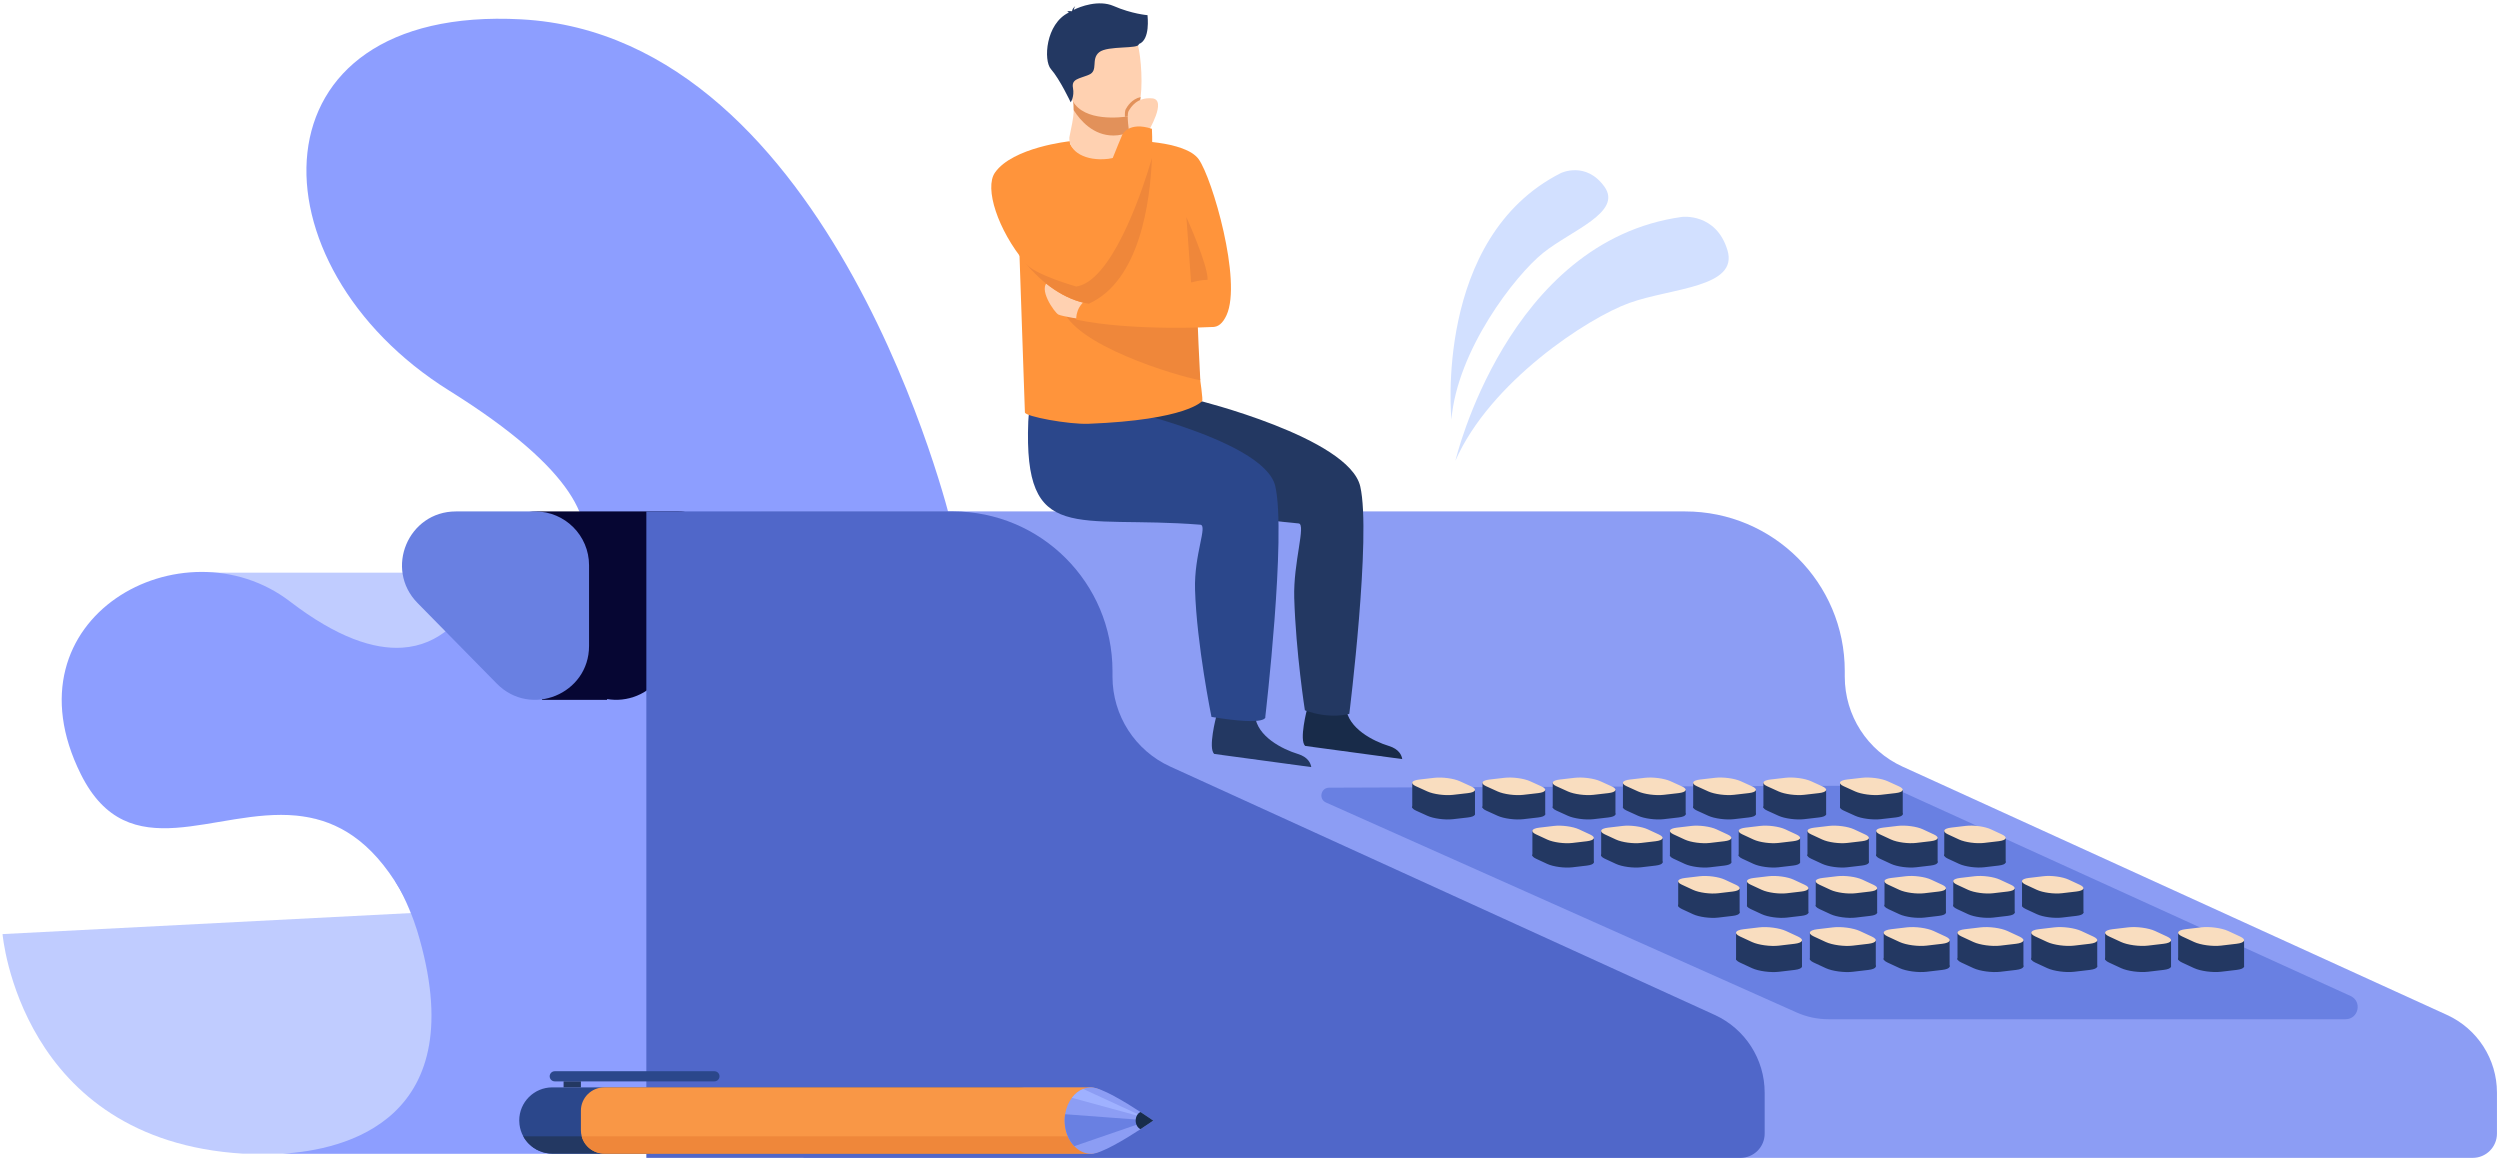 <svg width="730" height="338" viewBox="0 0 730 338" fill="none" xmlns="http://www.w3.org/2000/svg">
<path d="M0.742 272.753C0.742 272.753 5.793 332.939 70.998 336.877H260.094L266.618 259.06L0.742 272.753Z" fill="#C0CCFF"/>
<g opacity="0.5">
<path opacity="0.5" d="M273.299 238.156L271.523 271.702L269.801 271.648L262.988 336.881H82.481C100.279 335.819 138.655 327.274 121.749 271.702C120.867 268.801 118.467 262.352 115.573 257.715C115.499 257.591 115.418 257.473 115.344 257.351C115.3 257.284 115.256 257.213 115.212 257.149C106.529 243.789 96.66 239.14 86.561 238.156H273.299Z" fill="#B6C4FF"/>
</g>
<path d="M273.342 238.156L269.844 271.645L263.031 336.877H82.523C100.321 335.816 138.697 327.271 121.796 271.699C120.913 268.798 118.514 262.348 115.619 257.712C115.545 257.587 115.464 257.469 115.39 257.348C115.346 257.281 115.299 257.21 115.259 257.146L273.342 238.156Z" fill="#8D9EFF"/>
<path d="M61.117 167.219H162.16L145.855 183.523L91.12 201.486L61.117 167.219Z" fill="#C0CCFF"/>
<path d="M276.528 177.141L273.303 238.156L271.528 271.702L269.806 271.648L120.581 266.887C118.967 263.457 117.299 260.414 115.581 257.715C115.507 257.591 115.426 257.473 115.352 257.351C115.308 257.284 115.264 257.213 115.22 257.149C106.537 243.789 96.667 239.139 86.569 238.156H86.549C62.689 235.854 37.532 254.002 23.608 226.079C0.719 180.187 53.527 151.773 84.695 175.645C98.436 186.172 109.141 189.642 117.441 189.117C128.476 188.412 135.262 180.639 139.302 172.96C143.43 165.126 144.694 157.4 144.694 157.4L276.528 177.141Z" fill="#8D9EFF"/>
<path d="M254.292 158.185L151.837 176.936C151.837 176.936 206.108 160.83 131.172 114.065C72.639 77.537 72.279 1.36 152.174 5.646C243.56 10.549 277.707 152.676 277.707 152.676L254.292 158.185Z" fill="#8D9EFF"/>
<path d="M729.111 319.039V331.018C729.111 334.93 725.943 338.097 722.031 338.097H234.644L222.254 149.337H492.058C517.802 149.337 538.673 170.207 538.673 195.95V197.614C538.673 208.905 545.264 219.162 555.538 223.849L651.971 267.83L660.206 271.587L664.422 273.508L667.252 274.798L714.53 296.363C723.413 300.416 729.111 309.278 729.111 319.039Z" fill="#8C9DF4"/>
<path d="M198.177 149.337H156.886C142.943 149.337 135.9 166.14 145.676 176.08L168.828 199.622C178.694 209.653 195.757 202.668 195.757 188.601V165.059C195.764 156.375 206.857 149.337 198.177 149.337Z" fill="#060633"/>
<path d="M158.274 204.353H177.281V151.982H147.043L158.274 204.353Z" fill="#060633"/>
<path d="M156.285 149.338H133.132C119.189 149.338 112.147 166.141 121.922 176.081L145.074 199.624C154.94 209.655 172.004 202.67 172.004 188.602V165.06C172.004 156.377 164.965 149.338 156.285 149.338Z" fill="#6980E2"/>
<path d="M515.282 319.039V331.015C515.282 334.923 512.115 338.097 508.206 338.097H188.734V149.333H278.23C303.977 149.333 324.848 170.207 324.848 195.95V197.608C324.848 208.905 331.439 219.155 341.713 223.842L500.706 296.36C509.588 300.416 515.282 309.282 515.282 319.039Z" fill="#5067C9"/>
<path d="M387.188 234.335L524.626 295.642C527.544 296.943 530.701 297.617 533.896 297.617H684.886C688.71 297.617 689.839 292.407 686.358 290.824L554.268 230.689C552.398 229.836 550.366 229.402 548.311 229.409L388.098 230.005C385.665 230.012 384.961 233.341 387.188 234.335Z" fill="#6980E2"/>
<path d="M606.339 267.429L602.08 267.931C599.806 268.201 596.517 267.756 594.768 266.944L591.493 265.425C589.744 264.613 590.176 263.73 592.447 263.46L596.706 262.958C598.98 262.689 602.269 263.133 604.018 263.945L607.293 265.465C609.042 266.277 608.614 267.16 606.339 267.429Z" fill="#233862"/>
<path d="M590.43 257.213V264.64L608.366 266.533L608.363 259.424L590.43 257.213Z" fill="#233862"/>
<path d="M586.261 267.433L582.002 267.935C579.728 268.205 576.439 267.76 574.69 266.948L571.415 265.428C569.666 264.616 570.098 263.733 572.369 263.464L576.628 262.962C578.902 262.692 582.191 263.137 583.94 263.949L587.215 265.469C588.967 266.281 588.536 267.163 586.261 267.433Z" fill="#233862"/>
<path d="M570.352 257.217L570.355 264.64L588.288 266.537L588.284 259.427L570.352 257.217Z" fill="#233862"/>
<path d="M566.183 267.433L561.924 267.935C559.649 268.205 556.36 267.76 554.612 266.948L551.333 265.428C549.584 264.616 550.016 263.733 552.287 263.464L556.546 262.962C558.82 262.692 562.109 263.137 563.858 263.949L567.133 265.469C568.888 266.281 568.457 267.167 566.183 267.433Z" fill="#233862"/>
<path d="M550.277 257.217V264.643L568.21 266.537V259.427L550.277 257.217Z" fill="#233862"/>
<path d="M546.105 267.436L541.846 267.938C539.571 268.208 536.283 267.763 534.534 266.951L531.259 265.431C529.51 264.619 529.941 263.737 532.212 263.467L536.471 262.965C538.746 262.695 542.035 263.14 543.783 263.952L547.059 265.472C548.807 266.284 548.376 267.167 546.105 267.436Z" fill="#233862"/>
<path d="M530.195 257.22V264.643L548.128 266.54V259.43L530.195 257.22Z" fill="#233862"/>
<path d="M526.027 267.436L521.768 267.938C519.493 268.208 516.205 267.763 514.456 266.951L511.181 265.431C509.432 264.619 509.863 263.737 512.134 263.467L516.393 262.965C518.668 262.695 521.957 263.14 523.705 263.952L526.981 265.472C528.73 266.284 528.298 267.17 526.027 267.436Z" fill="#233862"/>
<path d="M510.117 257.223V264.646L528.05 266.54V259.43L510.117 257.223Z" fill="#233862"/>
<path d="M505.946 267.44L501.687 267.942C499.412 268.211 496.124 267.766 494.375 266.954L491.1 265.435C489.351 264.623 489.779 263.74 492.053 263.47L496.312 262.968C498.587 262.699 501.875 263.143 503.624 263.956L506.9 265.475C508.648 266.287 508.22 267.17 505.946 267.44Z" fill="#233862"/>
<path d="M490.035 257.223V264.65L507.968 266.543V259.434L490.035 257.223Z" fill="#233862"/>
<path d="M563.765 252.742L559.506 253.244C557.232 253.514 553.943 253.069 552.194 252.257L548.919 250.737C547.17 249.925 547.601 249.042 549.873 248.776L554.135 248.274C556.409 248.004 559.698 248.449 561.447 249.261L564.722 250.781C566.468 251.59 566.04 252.472 563.765 252.742Z" fill="#233862"/>
<path d="M547.855 242.526V249.952L565.788 251.846V244.736L547.855 242.526Z" fill="#233862"/>
<path d="M583.632 252.738L579.373 253.241C577.099 253.51 573.81 253.065 572.061 252.253L568.786 250.734C567.037 249.922 567.469 249.039 569.74 248.769L573.999 248.267C576.273 247.998 579.562 248.442 581.311 249.255L584.586 250.774C586.335 251.59 585.907 252.472 583.632 252.738Z" fill="#233862"/>
<path d="M567.723 242.526V249.949L585.656 251.842V244.733L567.723 242.526Z" fill="#233862"/>
<path d="M543.687 252.742L539.424 253.244C537.15 253.514 533.861 253.069 532.112 252.257L528.837 250.737C527.088 249.925 527.519 249.042 529.791 248.773L534.05 248.271C536.324 248.001 539.613 248.446 541.362 249.258L544.637 250.778C546.389 251.593 545.961 252.476 543.687 252.742Z" fill="#233862"/>
<path d="M527.777 242.529L527.781 249.952L545.714 251.846L545.71 244.736L527.777 242.529Z" fill="#233862"/>
<path d="M523.605 252.745L519.346 253.247C517.071 253.517 513.783 253.072 512.034 252.26L508.759 250.741C507.01 249.929 507.441 249.046 509.712 248.78L513.971 248.277C516.246 248.008 519.535 248.453 521.283 249.265L524.559 250.784C526.307 251.593 525.879 252.476 523.605 252.745Z" fill="#233862"/>
<path d="M507.695 242.529L507.699 249.955L525.631 251.849V244.74L507.695 242.529Z" fill="#233862"/>
<path d="M503.527 252.749L499.268 253.251C496.993 253.52 493.705 253.076 491.956 252.263L488.681 250.744C486.932 249.932 487.363 249.049 489.634 248.78L493.893 248.277C496.168 248.008 499.457 248.453 501.205 249.265L504.481 250.784C506.233 251.596 505.801 252.479 503.527 252.749Z" fill="#233862"/>
<path d="M487.621 242.533V249.955L505.554 251.849V244.743L487.621 242.533Z" fill="#233862"/>
<path d="M483.452 252.749L479.193 253.251C476.919 253.52 473.63 253.076 471.881 252.263L468.603 250.744C466.854 249.932 467.285 249.049 469.556 248.78L473.815 248.277C476.09 248.008 479.378 248.453 481.127 249.265L484.402 250.784C486.155 251.596 485.723 252.479 483.452 252.749Z" fill="#233862"/>
<path d="M467.543 242.533V249.959L485.476 251.853V244.743L467.543 242.533Z" fill="#233862"/>
<path d="M463.371 252.752L459.112 253.254C456.837 253.524 453.548 253.079 451.8 252.267L448.524 250.747C446.776 249.935 447.207 249.052 449.478 248.783L453.737 248.281C456.012 248.011 459.3 248.456 461.049 249.268L464.324 250.788C466.073 251.6 465.642 252.482 463.371 252.752Z" fill="#233862"/>
<path d="M447.461 242.536V249.959L465.394 251.853V244.743L447.461 242.536Z" fill="#233862"/>
<path d="M631.772 283.212L627.199 283.751C624.76 284.041 621.225 283.563 619.352 282.693L615.834 281.062C613.957 280.193 614.419 279.243 616.858 278.956L621.431 278.417C623.87 278.128 627.402 278.606 629.278 279.475L632.796 281.106C634.677 281.979 634.215 282.926 631.772 283.212Z" fill="#233862"/>
<path d="M614.695 272.248V280.217L633.946 282.252V274.62L614.695 272.248Z" fill="#233862"/>
<path d="M653.1 283.212L648.527 283.751C646.088 284.041 642.553 283.563 640.68 282.693L637.162 281.062C635.285 280.193 635.747 279.243 638.186 278.956L642.759 278.417C645.198 278.128 648.733 278.606 650.606 279.475L654.124 281.106C656.001 281.976 655.543 282.922 653.1 283.212Z" fill="#233862"/>
<path d="M636.023 272.248V280.217L655.274 282.248V274.617L636.023 272.248Z" fill="#233862"/>
<path d="M610.221 283.215L605.649 283.754C603.209 284.044 599.678 283.566 597.801 282.696L594.283 281.066C592.406 280.196 592.868 279.246 595.307 278.96L599.88 278.421C602.319 278.131 605.851 278.609 607.728 279.479L611.245 281.109C613.122 281.979 612.661 282.929 610.221 283.215Z" fill="#233862"/>
<path d="M593.145 272.251V280.22L612.395 282.252L612.392 274.623L593.145 272.251Z" fill="#233862"/>
<path d="M588.67 283.219L584.098 283.758C581.658 284.048 578.124 283.569 576.25 282.7L572.732 281.069C570.855 280.2 571.317 279.25 573.757 278.963L578.329 278.424C580.769 278.134 584.3 278.613 586.177 279.482L589.695 281.113C591.572 281.982 591.11 282.929 588.67 283.219Z" fill="#233862"/>
<path d="M571.59 272.251V280.22L590.84 282.255V274.623L571.59 272.251Z" fill="#233862"/>
<path d="M567.116 283.219L562.543 283.758C560.104 284.048 556.569 283.569 554.695 282.7L551.178 281.069C549.301 280.2 549.762 279.25 552.202 278.963L556.774 278.424C559.214 278.134 562.745 278.613 564.622 279.482L568.14 281.113C570.017 281.982 569.559 282.932 567.116 283.219Z" fill="#233862"/>
<path d="M550.039 272.255V280.223L569.289 282.258V274.627L550.039 272.255Z" fill="#233862"/>
<path d="M545.561 283.222L540.988 283.761C538.549 284.051 535.018 283.573 533.141 282.703L529.623 281.072C527.746 280.203 528.208 279.253 530.647 278.967L535.22 278.427C537.659 278.138 541.194 278.616 543.067 279.485L546.585 281.116C548.462 281.986 548 282.932 545.561 283.222Z" fill="#233862"/>
<path d="M528.48 272.255L528.484 280.227L547.731 282.258V274.627L528.48 272.255Z" fill="#233862"/>
<path d="M524.01 283.222L519.438 283.761C516.998 284.051 513.464 283.573 511.59 282.703L508.072 281.072C506.195 280.203 506.657 279.253 509.097 278.967L513.669 278.427C516.109 278.141 519.64 278.616 521.517 279.485L525.035 281.116C526.911 281.986 526.45 282.936 524.01 283.222Z" fill="#233862"/>
<path d="M506.93 272.258V280.227L526.18 282.262V274.63L506.93 272.258Z" fill="#233862"/>
<path d="M490.148 238.698L485.794 239.2C483.473 239.47 480.11 239.025 478.327 238.213L474.982 236.693C473.196 235.881 473.634 234.998 475.955 234.729L480.309 234.227C482.63 233.957 485.99 234.402 487.776 235.214L491.122 236.734C492.908 237.546 492.47 238.429 490.148 238.698Z" fill="#233862"/>
<path d="M473.898 228.482V235.905L492.215 237.802V230.692L473.898 228.482Z" fill="#233862"/>
<path d="M469.644 238.698L465.294 239.2C462.973 239.47 459.61 239.025 457.827 238.213L454.481 236.693C452.696 235.881 453.134 234.998 455.455 234.732L459.805 234.23C462.127 233.961 465.49 234.405 467.276 235.217L470.622 236.737C472.404 237.546 471.966 238.429 469.644 238.698Z" fill="#233862"/>
<path d="M453.395 228.485V235.908L471.711 237.802V230.692L453.395 228.485Z" fill="#233862"/>
<path d="M449.137 238.701L444.787 239.204C442.465 239.473 439.106 239.028 437.32 238.216L433.974 236.697C432.188 235.885 432.626 235.002 434.947 234.732L439.301 234.23C441.623 233.961 444.982 234.405 446.768 235.217L450.114 236.737C451.896 237.549 451.458 238.432 449.137 238.701Z" fill="#233862"/>
<path d="M432.887 228.485V235.908L451.204 237.805V230.696L432.887 228.485Z" fill="#233862"/>
<path d="M428.628 238.701L424.275 239.203C421.953 239.473 418.594 239.028 416.808 238.216L413.462 236.697C411.676 235.885 412.114 235.002 414.436 234.732L418.789 234.23C421.111 233.961 424.47 234.405 426.256 235.217L429.602 236.737C431.388 237.549 430.95 238.435 428.628 238.701Z" fill="#233862"/>
<path d="M412.379 228.489V235.912L430.696 237.805V230.696L412.379 228.489Z" fill="#233862"/>
<path d="M531.164 238.695L526.814 239.197C524.492 239.466 521.129 239.022 519.347 238.21L516.001 236.69C514.215 235.878 514.653 234.995 516.975 234.725L521.328 234.223C523.65 233.954 527.009 234.399 528.795 235.211L532.141 236.73C533.924 237.542 533.486 238.425 531.164 238.695Z" fill="#233862"/>
<path d="M514.914 228.479L514.917 235.901L533.231 237.795V230.689L514.914 228.479Z" fill="#233862"/>
<path d="M531.164 231.585L526.814 232.087C524.492 232.357 521.129 231.912 519.347 231.1L516.001 229.58C514.215 228.768 514.653 227.886 516.975 227.616L521.325 227.114C523.647 226.844 527.009 227.289 528.792 228.101L532.138 229.621C533.924 230.433 533.486 231.316 531.164 231.585Z" fill="#F9DDBF"/>
<path d="M553.531 238.695L549.177 239.197C546.856 239.466 543.493 239.022 541.71 238.21L538.364 236.69C536.578 235.878 537.016 234.995 539.338 234.725L543.692 234.223C546.013 233.954 549.373 234.399 551.158 235.211L554.504 236.73C556.29 237.542 555.852 238.425 553.531 238.695Z" fill="#233862"/>
<path d="M537.281 228.479V235.901L555.598 237.795V230.689L537.281 228.479Z" fill="#233862"/>
<path d="M553.527 231.585L549.177 232.087C546.855 232.357 543.496 231.912 541.706 231.1L538.36 229.58C536.575 228.768 537.013 227.886 539.334 227.616L543.688 227.114C546.009 226.844 549.369 227.289 551.155 228.101L554.501 229.621C556.29 230.433 555.852 231.316 553.527 231.585Z" fill="#F9DDBF"/>
<path d="M510.656 238.695L506.306 239.197C503.984 239.466 500.625 239.022 498.839 238.209L495.493 236.69C493.707 235.878 494.145 234.995 496.467 234.729L500.817 234.227C503.139 233.957 506.502 234.402 508.284 235.214L511.63 236.734C513.416 237.542 512.978 238.425 510.656 238.695Z" fill="#233862"/>
<path d="M494.406 228.479L494.41 235.905L512.723 237.798V230.689L494.406 228.479Z" fill="#233862"/>
<path d="M606.339 260.32L602.076 260.822C599.802 261.092 596.513 260.647 594.764 259.835L591.489 258.315C589.74 257.503 590.172 256.62 592.443 256.354L596.702 255.852C598.976 255.582 602.265 256.027 604.014 256.839L607.293 258.359C609.041 259.168 608.613 260.054 606.339 260.32Z" fill="#F9DDBF"/>
<path d="M586.261 260.323L582.002 260.825C579.728 261.095 576.439 260.65 574.69 259.838L571.415 258.318C569.666 257.506 570.098 256.624 572.369 256.357L576.628 255.855C578.902 255.586 582.191 256.031 583.94 256.843L587.215 258.362C588.964 259.171 588.536 260.054 586.261 260.323Z" fill="#F9DDBF"/>
<path d="M566.179 260.323L561.92 260.825C559.646 261.095 556.357 260.65 554.608 259.838L551.333 258.318C549.584 257.506 550.015 256.624 552.287 256.357L556.546 255.855C558.82 255.586 562.109 256.031 563.858 256.843L567.133 258.362C568.885 259.174 568.454 260.057 566.179 260.323Z" fill="#F9DDBF"/>
<path d="M546.101 260.327L541.842 260.829C539.568 261.098 536.279 260.653 534.53 259.841L531.255 258.322C529.506 257.51 529.937 256.627 532.208 256.357L536.468 255.855C538.742 255.586 542.031 256.031 543.78 256.843L547.055 258.362C548.807 259.174 548.376 260.057 546.101 260.327Z" fill="#F9DDBF"/>
<path d="M526.024 260.327L521.765 260.829C519.49 261.098 516.202 260.653 514.453 259.841L511.178 258.322C509.429 257.51 509.857 256.627 512.131 256.361L516.394 255.859C518.668 255.589 521.957 256.034 523.706 256.846L526.981 258.366C528.726 259.178 528.295 260.06 526.024 260.327Z" fill="#F9DDBF"/>
<path d="M505.945 260.33L501.683 260.832C499.408 261.102 496.12 260.657 494.371 259.845L491.096 258.325C489.347 257.513 489.775 256.63 492.049 256.364L496.308 255.862C498.583 255.593 501.872 256.037 503.62 256.849L506.896 258.369C508.648 259.178 508.217 260.06 505.945 260.33Z" fill="#F9DDBF"/>
<path d="M563.765 245.633L559.506 246.135C557.232 246.404 553.943 245.959 552.194 245.147L548.919 243.628C547.17 242.816 547.601 241.933 549.873 241.663L554.132 241.161C556.406 240.892 559.695 241.336 561.444 242.148L564.719 243.668C566.468 244.48 566.04 245.363 563.765 245.633Z" fill="#F9DDBF"/>
<path d="M583.632 245.629L579.373 246.131C577.099 246.401 573.81 245.956 572.061 245.144L568.786 243.624C567.037 242.812 567.469 241.929 569.74 241.66L573.999 241.158C576.273 240.888 579.562 241.333 581.311 242.145L584.586 243.665C586.335 244.48 585.903 245.363 583.632 245.629Z" fill="#F9DDBF"/>
<path d="M543.687 245.636L539.428 246.138C537.154 246.407 533.865 245.963 532.116 245.151L528.841 243.631C527.092 242.819 527.523 241.936 529.794 241.67L534.054 241.168C536.328 240.898 539.617 241.343 541.366 242.155L544.641 243.675C546.39 244.483 545.962 245.366 543.687 245.636Z" fill="#F9DDBF"/>
<path d="M523.606 245.636L519.347 246.138C517.073 246.407 513.784 245.963 512.035 245.151L508.76 243.631C507.011 242.819 507.439 241.936 509.713 241.67L513.972 241.168C516.247 240.898 519.536 241.343 521.284 242.155L524.56 243.675C526.308 244.483 525.881 245.366 523.606 245.636Z" fill="#F9DDBF"/>
<path d="M503.526 245.639L499.267 246.141C496.993 246.411 493.704 245.966 491.955 245.154L488.677 243.634C486.928 242.822 487.359 241.94 489.63 241.673L493.889 241.171C496.164 240.902 499.453 241.347 501.201 242.159L504.477 243.678C506.229 244.487 505.801 245.37 503.526 245.639Z" fill="#F9DDBF"/>
<path d="M483.449 245.639L479.19 246.141C476.915 246.411 473.627 245.966 471.878 245.154L468.603 243.634C466.854 242.822 467.285 241.94 469.556 241.673L473.815 241.171C476.09 240.902 479.378 241.347 481.127 242.159L484.402 243.678C486.155 244.487 485.723 245.373 483.449 245.639Z" fill="#F9DDBF"/>
<path d="M463.371 245.643L459.112 246.145C456.837 246.414 453.548 245.969 451.8 245.157L448.524 243.638C446.776 242.826 447.207 241.943 449.478 241.673L453.737 241.171C456.012 240.902 459.3 241.347 461.049 242.159L464.324 243.678C466.073 244.49 465.642 245.373 463.371 245.643Z" fill="#F9DDBF"/>
<path d="M631.772 275.584L627.199 276.123C624.76 276.413 621.225 275.934 619.352 275.065L615.834 273.434C613.957 272.565 614.419 271.614 616.858 271.328L621.431 270.789C623.87 270.502 627.402 270.978 629.278 271.847L632.796 273.478C634.673 274.347 634.215 275.294 631.772 275.584Z" fill="#F9DDBF"/>
<path d="M653.1 275.58L648.528 276.119C646.088 276.409 642.553 275.931 640.68 275.061L637.162 273.431C635.285 272.561 635.747 271.611 638.186 271.325L642.759 270.786C645.198 270.496 648.733 270.974 650.607 271.844L654.124 273.474C656.001 274.344 655.54 275.294 653.1 275.58Z" fill="#F9DDBF"/>
<path d="M610.221 275.584L605.649 276.123C603.209 276.412 599.678 275.934 597.801 275.065L594.283 273.434C592.406 272.565 592.868 271.614 595.307 271.328L599.88 270.789C602.319 270.499 605.851 270.978 607.728 271.847L611.245 273.478C613.122 274.347 612.661 275.297 610.221 275.584Z" fill="#F9DDBF"/>
<path d="M588.67 275.587L584.098 276.126C581.658 276.416 578.124 275.937 576.25 275.068L572.732 273.437C570.855 272.568 571.317 271.618 573.757 271.331L578.329 270.792C580.769 270.502 584.3 270.981 586.177 271.85L589.695 273.481C591.572 274.35 591.11 275.297 588.67 275.587Z" fill="#F9DDBF"/>
<path d="M567.116 275.587L562.543 276.126C560.104 276.413 556.572 275.937 554.695 275.068L551.178 273.437C549.301 272.568 549.762 271.618 552.202 271.331L556.775 270.792C559.214 270.502 562.745 270.981 564.622 271.85L568.14 273.481C570.017 274.35 569.555 275.301 567.116 275.587Z" fill="#F9DDBF"/>
<path d="M545.561 275.59L540.988 276.129C538.549 276.419 535.018 275.941 533.141 275.071L529.623 273.441C527.746 272.571 528.208 271.621 530.647 271.335L535.22 270.796C537.659 270.506 541.191 270.984 543.067 271.854L546.585 273.484C548.462 274.354 548 275.301 545.561 275.59Z" fill="#F9DDBF"/>
<path d="M524.006 275.59L519.434 276.129C516.994 276.419 513.46 275.941 511.586 275.071L508.068 273.441C506.191 272.571 506.653 271.621 509.093 271.335L513.665 270.796C516.105 270.506 519.636 270.984 521.513 271.854L525.031 273.484C526.908 274.357 526.449 275.304 524.006 275.59Z" fill="#F9DDBF"/>
<path d="M490.148 231.589L485.794 232.091C483.473 232.36 480.113 231.915 478.327 231.103L474.982 229.584C473.196 228.772 473.634 227.889 475.955 227.623L480.309 227.121C482.63 226.851 485.993 227.296 487.779 228.108L491.125 229.628C492.908 230.436 492.47 231.319 490.148 231.589Z" fill="#F9DDBF"/>
<path d="M469.644 231.589L465.294 232.091C462.973 232.36 459.613 231.915 457.827 231.103L454.481 229.584C452.696 228.772 453.134 227.889 455.455 227.623L459.805 227.121C462.127 226.851 465.49 227.296 467.276 228.108L470.622 229.628C472.404 230.436 471.966 231.322 469.644 231.589Z" fill="#F9DDBF"/>
<path d="M449.136 231.592L444.783 232.094C442.461 232.363 439.102 231.919 437.316 231.107L433.97 229.587C432.184 228.775 432.622 227.892 434.944 227.623L439.297 227.121C441.619 226.851 444.978 227.296 446.764 228.108L450.11 229.628C451.896 230.44 451.458 231.322 449.136 231.592Z" fill="#F9DDBF"/>
<path d="M428.628 231.594L424.275 232.096C421.953 232.365 418.59 231.92 416.808 231.108L413.462 229.589C411.676 228.777 412.114 227.894 414.436 227.628L418.789 227.126C421.111 226.856 424.47 227.301 426.256 228.113L429.602 229.633C431.388 230.441 430.95 231.327 428.628 231.594Z" fill="#F9DDBF"/>
<path d="M510.655 231.585L506.302 232.087C503.98 232.357 500.617 231.912 498.831 231.1L495.485 229.58C493.7 228.768 494.138 227.886 496.459 227.619L500.813 227.117C503.134 226.848 506.494 227.293 508.28 228.105L511.626 229.624C513.415 230.433 512.977 231.319 510.655 231.585Z" fill="#F9DDBF"/>
<path d="M381.142 217.818C379.225 216.257 381.701 206.901 381.701 206.901C381.701 206.901 392.497 200.424 393.03 206.574C393.562 212.723 401.113 216.473 405.521 217.811C408.564 218.737 409.295 220.587 409.453 221.649L381.142 217.818Z" fill="#182B49"/>
<path d="M354.579 220.156C352.662 218.596 355.139 209.239 355.139 209.239C355.139 209.239 365.935 202.763 366.467 208.912C367 215.061 374.551 218.812 378.958 220.149C382.001 221.076 382.729 222.929 382.891 223.987L354.579 220.156Z" fill="#233862"/>
<path d="M349.484 116.815C349.484 116.815 393.915 127.769 397.197 142.049C400.479 156.328 393.996 208.444 393.996 208.444C393.996 208.444 388.493 210.152 381.026 207.416C381.026 207.416 378.398 190.555 377.916 174.611C377.603 164.226 381.441 153.063 379.207 152.844C373.543 152.292 319.505 147.696 316.098 130.006C312.688 112.32 349.484 116.815 349.484 116.815Z" fill="#233862"/>
<path d="M319.749 117.553C319.749 117.553 369.096 127.685 372.382 141.964C375.663 156.241 369.474 209.273 369.474 209.273C369.474 209.273 370.714 212.106 353.751 209.34C353.751 209.34 349.431 188.156 348.953 172.215C348.64 161.831 352.724 153.394 350.486 153.215C314.257 150.327 298.841 159.506 300.253 123.055C300.95 105.055 319.749 117.553 319.749 117.553Z" fill="#2B478B"/>
<path d="M299.27 120.403C299.183 121.593 312.068 123.968 317.817 123.746C346.653 122.627 351.03 117.118 351.04 117.105C351.563 116.444 348.132 96.622 347.94 89.202C347.765 82.439 347.647 74.407 347.634 64.874C347.62 53.408 329.873 41.076 329.546 41.076L329.543 41.083C329.543 42.734 326.941 45.78 322.935 46.043C318.18 46.353 312.344 43.987 312.344 41.248C312.344 41.221 302.118 75.114 297.363 64.972L299.27 120.403Z" fill="#FF943B"/>
<path d="M329.551 41.079C329.551 41.079 346.052 40.938 350.024 46.508C353.997 52.077 362.704 82.038 358.158 92.009C353.613 101.979 345.111 87.885 340.394 81.779C335.673 75.67 329.551 41.079 329.551 41.079Z" fill="#FF943B"/>
<path d="M329.72 38.559L329.71 40.264C329.71 40.264 330.175 45.598 323.604 46.38C317.033 47.161 312.06 44.301 312.235 40.183C312.828 36.996 313.475 34.805 313.519 32.17C313.536 31.19 313.468 30.149 313.286 28.976L326.016 28.724L329.767 29.337L329.72 38.559Z" fill="#FFD1B1"/>
<path d="M329.766 29.334L329.719 38.559C328.368 39.189 326.841 39.57 325.13 39.57C319.28 39.57 315.499 35.281 313.522 32.167C313.538 31.187 313.471 30.145 313.289 28.973L326.019 28.72L329.766 29.334Z" fill="#E2915A"/>
<path d="M312.313 26.924C313.789 34.873 324.046 34.613 328.477 34.111C329.723 33.973 330.508 33.815 330.508 33.815C331.914 33.437 332.699 31.224 333.063 28.323C333.787 22.581 332.874 14.151 331.903 11.994C330.444 8.749 327.695 5.242 317.364 7.772C307.039 10.306 310.419 16.742 312.313 26.924Z" fill="#FFD1B1"/>
<path d="M346.426 63.405C346.426 63.405 352.808 77.5 352.622 81.725C352.622 81.725 350.837 81.611 347.801 82.514L346.426 63.405Z" fill="#EF873A"/>
<path d="M335.074 4.43C335.074 4.43 330.528 4.079 325.164 1.748C320.811 -0.146 315.321 1.94 313.539 2.88C313.586 2.593 313.701 2.199 313.974 1.808C313.974 1.808 313.172 2.374 313.057 3.17C312.973 3.23 312.939 3.274 312.959 3.288C312.959 3.288 312.053 3.122 311.47 3.385C311.47 3.385 311.878 3.328 312.023 3.591C312.04 3.618 312.06 3.641 312.087 3.662C305.297 6.943 304.67 17.672 306.854 20.155C309.482 23.14 312.636 29.869 312.636 29.869C312.636 29.869 313.785 28.279 313.306 25.651C312.828 23.023 315.099 23.022 317.967 21.826C320.834 20.63 318.445 17.288 320.952 15.256C323.462 13.224 332.661 14.42 332.54 12.867C335.957 11.617 335.074 4.78 335.074 4.43Z" fill="#233862"/>
<path d="M310.23 89.808C312.926 100.628 343.862 109.894 350.487 111.033C350.207 106.342 349.702 95.139 349.506 87.625L310.23 89.808Z" fill="#EF873A"/>
<path d="M316.628 93.326C316.352 93.326 310.152 92.4 309.04 91.847C307.931 91.291 302.85 84.074 306.175 82.224C309.501 80.374 318.431 87.777 318.431 87.777L316.628 93.326Z" fill="#FFD1B1"/>
<path d="M354.337 95.469C354.337 95.469 330.359 96.77 314.266 93.326C314.266 93.326 313.858 88.676 318.916 86.614C318.916 86.614 343.995 81.297 350.02 82.78C356.048 84.256 354.337 95.469 354.337 95.469Z" fill="#FF943B"/>
<path d="M299.271 76.651C304.248 82.652 310.751 87.548 317.925 88.697C317.985 88.606 320.095 85.401 319.7 80.687C319.518 78.507 318.797 76.004 317.089 73.335C316.563 72.516 316.095 71.556 315.68 70.491C311.765 60.501 312.348 41.245 312.348 41.245C312.348 41.245 295.719 42.986 290.537 50.389C287.359 54.925 291.406 67.166 299.271 76.651Z" fill="#FF943B"/>
<path d="M328.476 34.115C329.723 33.977 330.508 33.818 330.508 33.818C331.913 33.441 332.698 31.227 333.062 28.326C330.424 28.976 329.218 31.011 328.712 31.881C328.486 32.268 328.439 33.144 328.476 34.115Z" fill="#E2915A"/>
<path d="M335.177 38.609C335.177 38.609 340.923 29.131 336.455 28.72C331.99 28.309 330.194 31.331 329.55 32.44C328.903 33.552 329.719 38.559 329.719 38.559L335.177 38.609Z" fill="#FFD1B1"/>
<path d="M313.287 80.371C313.462 81.57 313.823 82.675 314.264 83.659C315.666 86.773 317.92 88.697 317.92 88.697C332.837 81.964 335.857 58.843 336.359 46.144C336.561 41.039 336.359 37.616 336.359 37.616C329.63 35.388 327.739 39.26 327.739 39.26C327.739 39.26 319.794 58.152 315.673 70.498C314.103 75.219 313.085 78.989 313.287 80.371Z" fill="#FF943B"/>
<path d="M299.27 76.651C304.246 82.652 310.75 87.547 317.923 88.697C332.84 81.964 335.86 58.843 336.362 46.144C336.362 46.144 329.302 71.741 319.696 80.691C317.96 82.311 316.138 83.383 314.264 83.663C314.264 83.663 302.151 80.239 299.61 77.015C299.428 76.782 299.317 76.668 299.27 76.651Z" fill="#EF873A"/>
<path d="M151.617 327.18C151.617 327.578 151.641 327.975 151.691 328.359C151.84 329.596 152.224 330.758 152.79 331.806C153.235 332.622 153.797 333.366 154.448 334.02C156.2 335.769 158.612 336.85 161.284 336.85H297.27C302.611 336.85 306.941 332.521 306.941 327.184C306.941 324.512 305.859 322.096 304.107 320.347C302.358 318.595 299.939 317.513 297.27 317.513H161.288C155.947 317.51 151.617 321.84 151.617 327.18Z" fill="#2B478B"/>
<path d="M161.99 315.761H208.615C209.431 315.761 210.098 315.094 210.098 314.279C210.098 313.463 209.431 312.796 208.615 312.796H161.99C161.175 312.796 160.508 313.463 160.508 314.279C160.504 315.094 161.172 315.761 161.99 315.761Z" fill="#2B478B"/>
<path d="M164.567 317.509H169.621V315.757H164.567V317.509Z" fill="#233862"/>
<path d="M152.793 331.806C153.238 332.622 153.8 333.366 154.451 334.02C156.203 335.769 158.616 336.85 161.288 336.85H190.094V331.806H152.793Z" fill="#233862"/>
<path d="M324.945 324.346V330.01C324.945 330.63 324.86 331.234 324.705 331.803C323.92 334.711 321.265 336.847 318.108 336.847H176.458C173.301 336.847 170.645 334.711 169.86 331.803C169.705 331.234 169.621 330.63 169.621 330.01V324.346C169.621 320.569 172.681 317.51 176.458 317.51H318.111C321.885 317.51 324.945 320.569 324.945 324.346Z" fill="#F99746"/>
<path d="M324.704 331.806C323.919 334.714 321.264 336.85 318.107 336.85H176.457C173.3 336.85 170.644 334.714 169.859 331.806H324.704Z" fill="#EF873A"/>
<path d="M310.875 327.214C310.875 330.219 311.967 332.901 313.689 334.681C313.729 334.721 313.766 334.758 313.803 334.798C315.134 336.123 316.819 336.918 318.655 336.918C321.523 336.918 328.629 332.591 333.037 329.721C335.23 328.289 336.757 327.217 336.757 327.217C336.757 327.217 335.234 326.146 333.037 324.714C328.633 321.84 321.523 317.513 318.655 317.513C317.826 317.513 317.028 317.675 316.273 317.975C315.009 318.484 313.881 319.383 312.994 320.562C312.014 321.856 311.32 323.484 311.027 325.293C311.023 325.313 311.02 325.334 311.02 325.357C310.922 325.954 310.875 326.577 310.875 327.214Z" fill="#8C9DF4"/>
<path d="M310.875 327.214C310.875 330.219 311.967 332.901 313.689 334.681L335.49 327.18L311.02 325.354C310.922 325.954 310.875 326.577 310.875 327.214Z" fill="#6980E2"/>
<path d="M312.996 320.556L334.747 326.496L316.275 317.968C315.011 318.477 313.886 319.38 312.996 320.556Z" fill="#9FB1FF"/>
<path d="M331.613 327.214C331.613 328.37 332.206 329.353 333.032 329.717C335.225 328.285 336.752 327.214 336.752 327.214C336.752 327.214 335.229 326.142 333.032 324.71C332.206 325.071 331.613 326.058 331.613 327.214Z" fill="#182D4C"/>
<path d="M424.98 134.53C424.98 134.53 440.117 70.385 491.172 63.333C491.172 63.333 501.106 62.113 504.415 73.05C507.724 83.988 487.971 84.069 475.763 88.466C463.552 92.866 435.089 111.52 424.98 134.53Z" fill="#D2E0FF"/>
<path d="M423.819 122.524C423.819 122.524 418.512 69.391 455.77 50.536C455.77 50.536 463.058 46.984 468.476 54.492C473.895 61.999 458.782 67.265 450.587 73.853C442.393 80.44 425.504 102.23 423.819 122.524Z" fill="#D2E0FF"/>
</svg>
